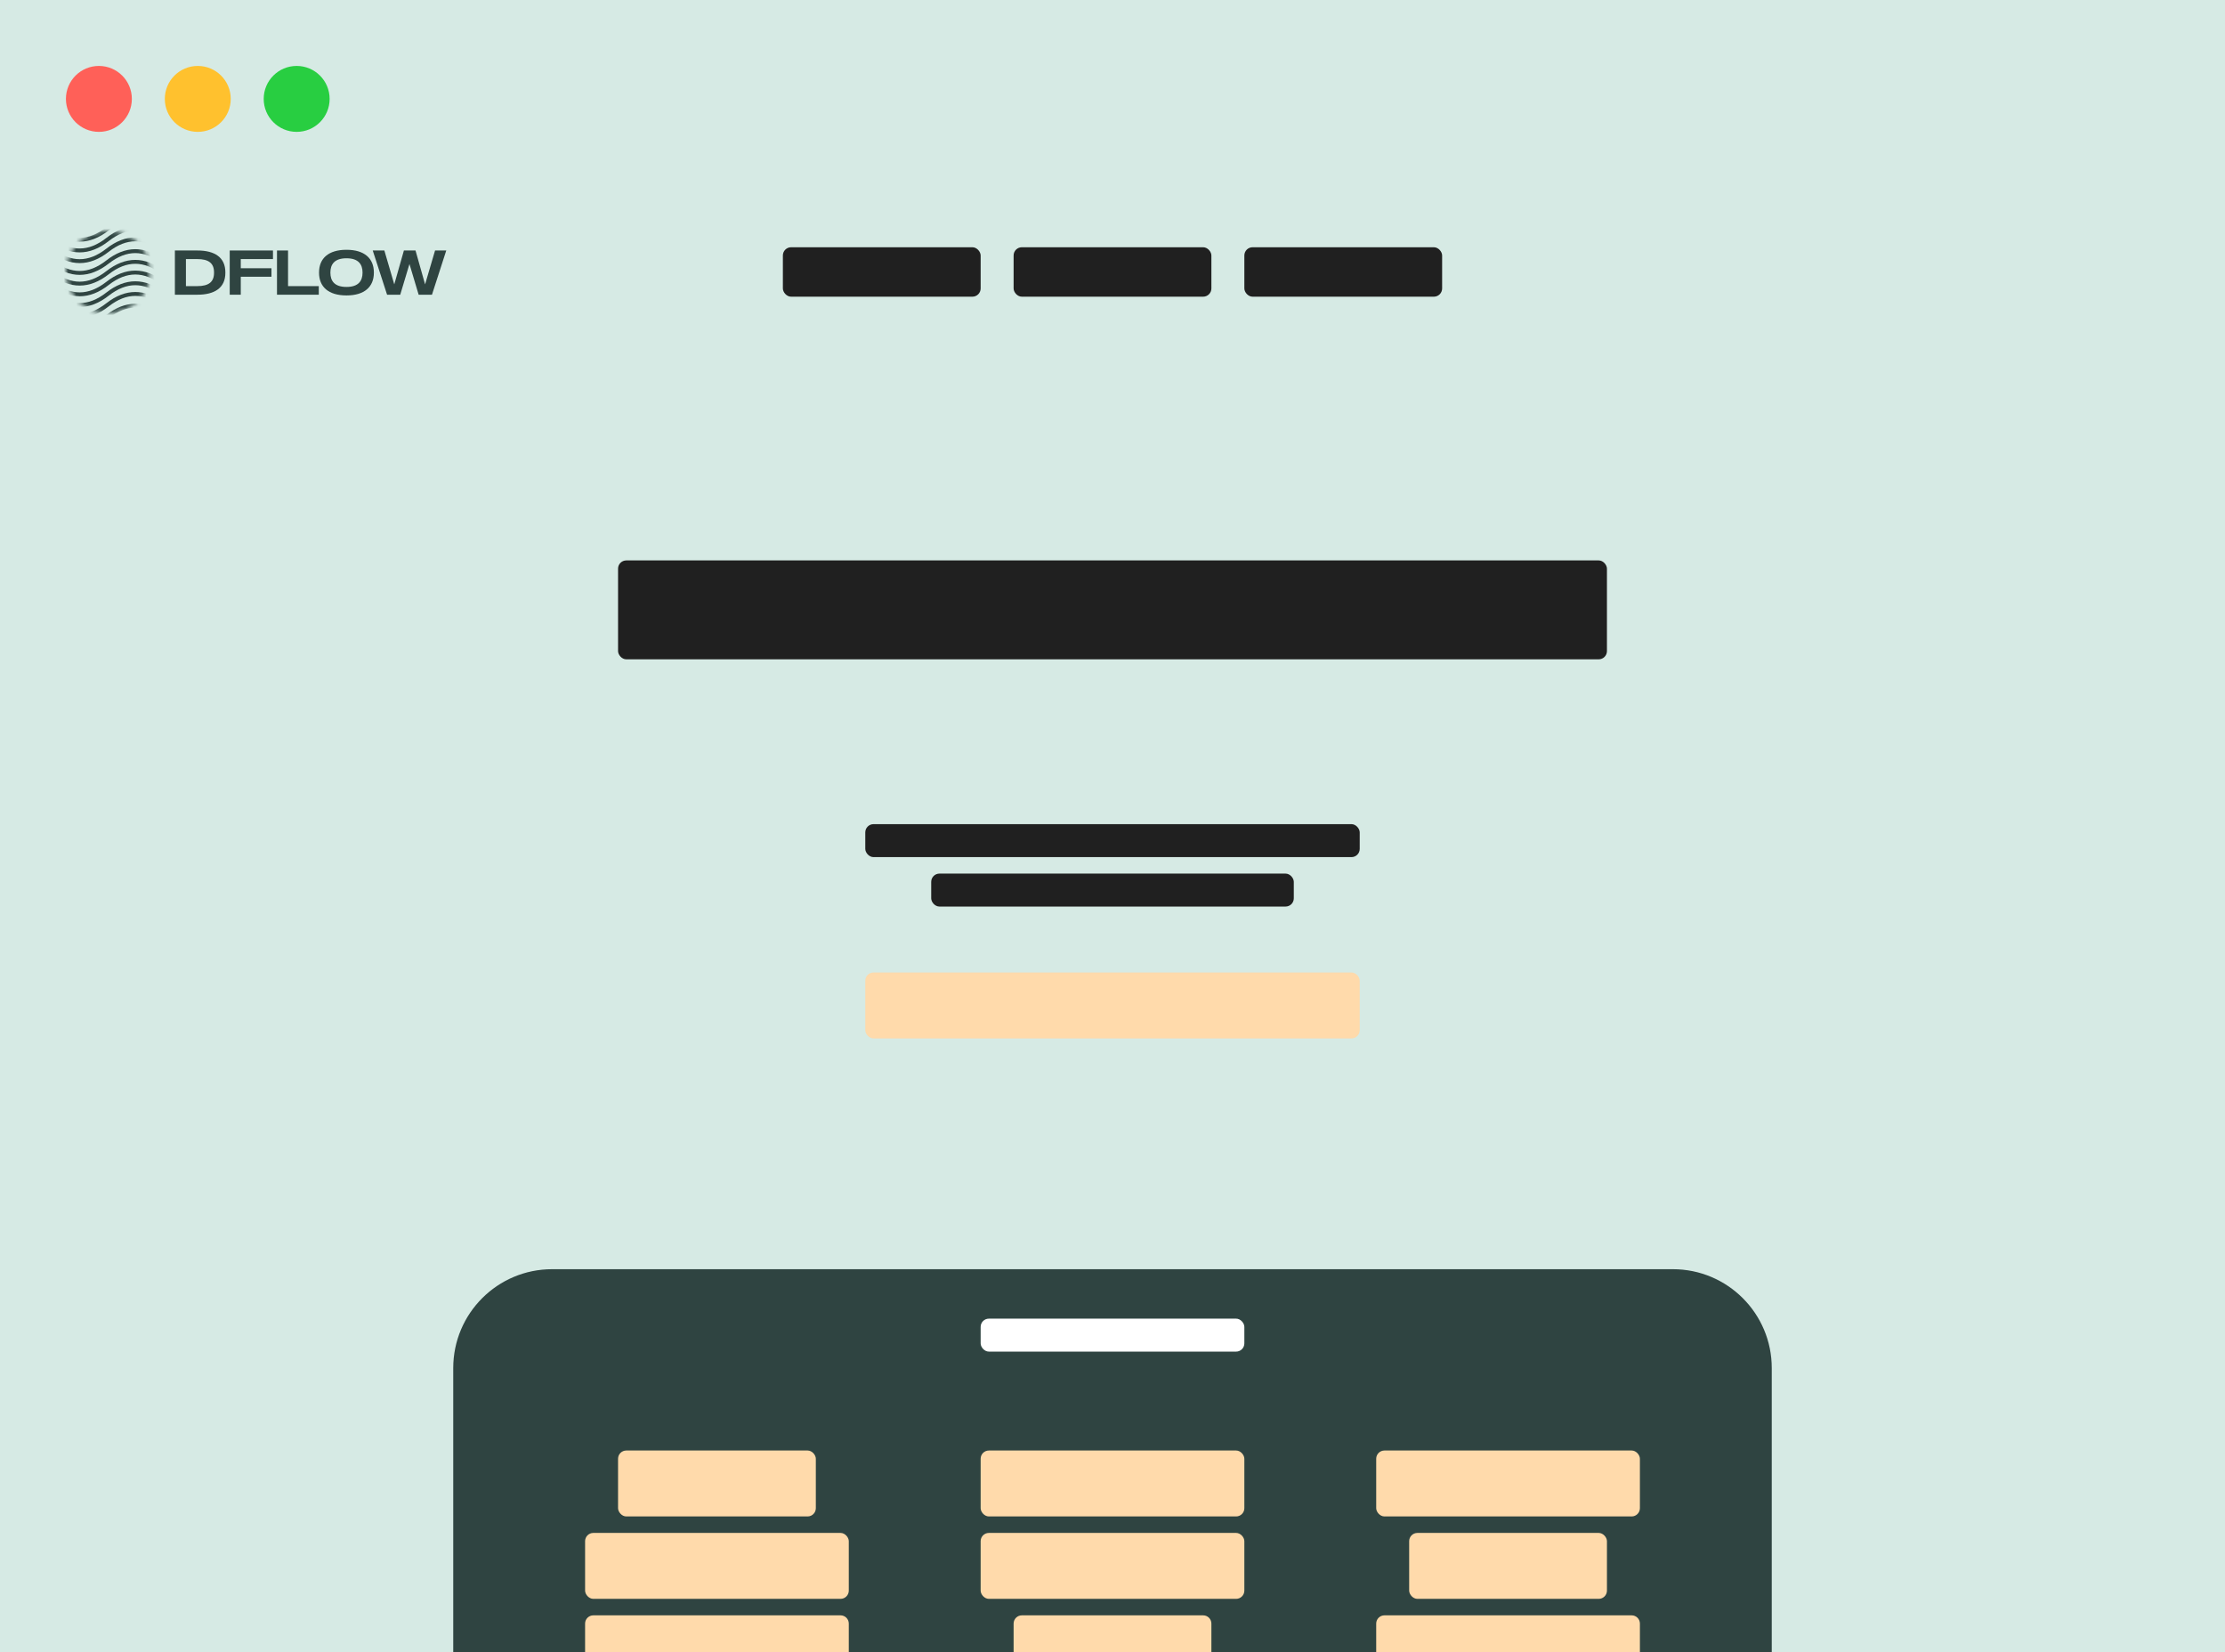 <svg width="540" height="401" viewBox="0 0 540 401" fill="none" xmlns="http://www.w3.org/2000/svg">
<rect width="540" height="401" fill="#D6EAE4"/>
<rect x="246" y="60" width="48" height="12" rx="2" fill="#202020"/>
<rect x="190" y="60" width="48" height="12" rx="2" fill="#202020"/>
<rect x="302" y="60" width="48" height="12" rx="2" fill="#202020"/>
<rect x="210" y="200" width="120" height="8" rx="2" fill="#202020"/>
<rect x="226" y="212" width="88" height="8" rx="2" fill="#202020"/>
<rect x="210" y="236" width="120" height="16" rx="2" fill="#FFDAAB"/>
<rect x="150" y="136" width="240" height="24" rx="2" fill="#202020"/>
<path d="M110 332C110 318.745 120.745 308 134 308H406C419.255 308 430 318.745 430 332V401H110V332Z" fill="#2F4441"/>
<rect x="238" y="320" width="64" height="8" rx="2" fill="white"/>
<rect x="150" y="352" width="48" height="16" rx="2" fill="#FFDAAB"/>
<rect x="142" y="372" width="64" height="16" rx="2" fill="#FFDAAB"/>
<path d="M142 394C142 392.895 142.895 392 144 392H204C205.105 392 206 392.895 206 394V401H142V394Z" fill="#FFDAAB"/>
<rect x="238" y="352" width="64" height="16" rx="2" fill="#FFDAAB"/>
<rect x="238" y="372" width="64" height="16" rx="2" fill="#FFDAAB"/>
<path d="M246 394C246 392.895 246.895 392 248 392H292C293.105 392 294 392.895 294 394V401H246V394Z" fill="#FFDAAB"/>
<rect x="334" y="352" width="64" height="16" rx="2" fill="#FFDAAB"/>
<rect x="342" y="372" width="48" height="16" rx="2" fill="#FFDAAB"/>
<path d="M334 394C334 392.895 334.895 392 336 392H396C397.105 392 398 392.895 398 394V401H334V394Z" fill="#FFDAAB"/>
<circle cx="24" cy="24" r="8" fill="#FF6058"/>
<circle cx="48" cy="24" r="8" fill="#FFC12E"/>
<circle cx="72" cy="24" r="8" fill="#28CE41"/>
<path d="M47.914 60.787H42.443V71.519H47.906C52.12 71.519 54.695 69.84 54.695 66.213V66.093C54.695 62.458 52.112 60.787 47.914 60.787ZM51.944 66.205C51.944 68.424 50.649 69.435 47.868 69.435H45.125V62.87H47.868C50.649 62.87 51.944 63.882 51.944 66.1V66.205Z" fill="#2F4441"/>
<path d="M55.754 60.787V71.519H58.436V67.157H65.883V65.096H58.436V62.87H66.251V60.787H55.754Z" fill="#2F4441"/>
<path d="M67.225 60.787V71.519H77.37V69.435H69.907V60.787H67.225Z" fill="#2F4441"/>
<path d="M84.087 71.694C88.44 71.694 90.738 69.618 90.738 66.178V66.133C90.738 62.693 88.44 60.617 84.087 60.617C79.728 60.617 77.429 62.693 77.429 66.133V66.178C77.429 69.618 79.728 71.694 84.087 71.694ZM84.087 69.633C81.161 69.633 80.187 68.149 80.187 66.178V66.133C80.187 64.162 81.161 62.678 84.087 62.678C87.007 62.678 87.987 64.162 87.987 66.133V66.178C87.987 68.149 87.007 69.633 84.087 69.633Z" fill="#2F4441"/>
<path d="M105.588 60.787L103.167 69.008L100.845 60.787H98.025L95.688 69.008L93.283 60.787H90.463L93.942 71.519H97.136L99.374 64.069L101.604 71.519H104.837L108.308 60.787H105.588Z" fill="#2F4441"/>
<mask id="mask0_1003_73" style="mask-type:alpha" maskUnits="userSpaceOnUse" x="16" y="56" width="21" height="20">
<path d="M36.435 66C36.435 60.477 31.861 56 26.218 56C20.575 56 16 60.477 16 66C16 71.523 20.575 76 26.218 76C31.861 76 36.435 71.523 36.435 66Z" fill="#2F4441"/>
</mask>
<g mask="url(#mask0_1003_73)">
<path fill-rule="evenodd" clip-rule="evenodd" d="M19.336 79.001C17.224 79.001 15.078 78.176 12.889 76.462L12.285 77.202C14.596 79.012 16.949 79.949 19.336 79.949C21.724 79.949 24.077 79.012 26.388 77.202C28.576 75.488 30.722 74.663 32.834 74.663C34.947 74.663 37.093 75.488 39.281 77.202L39.886 76.462C37.575 74.652 35.222 73.715 32.834 73.715C30.447 73.715 28.094 74.652 25.783 76.462C23.595 78.176 21.448 79.001 19.336 79.001Z" fill="#2F4441"/>
<path fill-rule="evenodd" clip-rule="evenodd" d="M19.336 76.147C17.224 76.147 15.078 75.321 12.889 73.607L12.285 74.347C14.596 76.157 16.949 77.094 19.336 77.094C21.724 77.094 24.077 76.157 26.388 74.347C28.576 72.633 30.722 71.808 32.834 71.808C34.947 71.808 37.093 72.633 39.281 74.347L39.886 73.607C37.575 71.797 35.222 70.86 32.834 70.86C30.447 70.86 28.094 71.797 25.783 73.607C23.595 75.321 21.448 76.147 19.336 76.147Z" fill="#2F4441"/>
<path fill-rule="evenodd" clip-rule="evenodd" d="M19.336 73.549C17.224 73.549 15.078 72.724 12.889 71.01L12.285 71.749C14.596 73.56 16.949 74.496 19.336 74.496C21.724 74.496 24.077 73.56 26.388 71.749C28.576 70.035 30.722 69.21 32.834 69.21C34.947 69.21 37.093 70.035 39.281 71.749L39.886 71.01C37.575 69.2 35.222 68.263 32.834 68.263C30.447 68.263 28.094 69.2 25.783 71.01C23.595 72.724 21.448 73.549 19.336 73.549Z" fill="#2F4441"/>
<path fill-rule="evenodd" clip-rule="evenodd" d="M19.336 70.952C17.224 70.952 15.078 70.126 12.889 68.412L12.285 69.152C14.596 70.963 16.949 71.899 19.336 71.899C21.724 71.899 24.077 70.963 26.388 69.152C28.576 67.438 30.722 66.613 32.834 66.613C34.947 66.613 37.093 67.438 39.281 69.152L39.886 68.412C37.575 66.602 35.222 65.665 32.834 65.665C30.447 65.665 28.094 66.602 25.783 68.412C23.595 70.126 21.448 70.952 19.336 70.952Z" fill="#2F4441"/>
<path fill-rule="evenodd" clip-rule="evenodd" d="M19.336 68.354C17.224 68.354 15.078 67.529 12.889 65.815L12.285 66.555C14.596 68.365 16.949 69.302 19.336 69.302C21.724 69.302 24.077 68.365 26.388 66.555C28.576 64.841 30.722 64.015 32.834 64.015C34.947 64.015 37.093 64.841 39.281 66.555L39.886 65.815C37.575 64.005 35.222 63.068 32.834 63.068C30.447 63.068 28.094 64.005 25.783 65.815C23.595 67.529 21.448 68.354 19.336 68.354Z" fill="#2F4441"/>
<path fill-rule="evenodd" clip-rule="evenodd" d="M19.336 65.756C17.224 65.756 15.078 64.931 12.889 63.217L12.285 63.957C14.596 65.767 16.949 66.704 19.336 66.704C21.724 66.704 24.077 65.767 26.388 63.957C28.576 62.243 30.722 61.418 32.834 61.418C34.947 61.418 37.093 62.243 39.281 63.957L39.886 63.217C37.575 61.407 35.222 60.47 32.834 60.47C30.447 60.47 28.094 61.407 25.783 63.217C23.595 64.931 21.448 65.756 19.336 65.756Z" fill="#2F4441"/>
<path fill-rule="evenodd" clip-rule="evenodd" d="M19.336 62.898C17.224 62.898 15.078 62.073 12.889 60.359L12.285 61.099C14.596 62.909 16.949 63.846 19.336 63.846C21.724 63.846 24.077 62.909 26.388 61.099C28.576 59.385 30.722 58.559 32.834 58.559C34.947 58.559 37.093 59.385 39.281 61.099L39.886 60.359C37.575 58.549 35.222 57.612 32.834 57.612C30.447 57.612 28.094 58.549 25.783 60.359C23.595 62.073 21.448 62.898 19.336 62.898Z" fill="#2F4441"/>
<path fill-rule="evenodd" clip-rule="evenodd" d="M19.336 60.3C17.224 60.3 15.078 59.475 12.889 57.761L12.285 58.501C14.596 60.311 16.949 61.248 19.336 61.248C21.724 61.248 24.077 60.311 26.388 58.501C28.576 56.787 30.722 55.962 32.834 55.962C34.947 55.962 37.093 56.787 39.281 58.501L39.886 57.761C37.575 55.951 35.222 55.014 32.834 55.014C30.447 55.014 28.094 55.951 25.783 57.761C23.595 59.475 21.448 60.3 19.336 60.3Z" fill="#2F4441"/>
<path fill-rule="evenodd" clip-rule="evenodd" d="M19.336 57.703C17.224 57.703 15.078 56.877 12.889 55.163L12.285 55.903C14.596 57.714 16.949 58.65 19.336 58.65C21.724 58.65 24.077 57.714 26.388 55.903C28.576 54.189 30.722 53.364 32.834 53.364C34.947 53.364 37.093 54.189 39.281 55.903L39.886 55.163C37.575 53.353 35.222 52.416 32.834 52.416C30.447 52.416 28.094 53.353 25.783 55.163C23.595 56.877 21.448 57.703 19.336 57.703Z" fill="#2F4441"/>
</g>
</svg>
